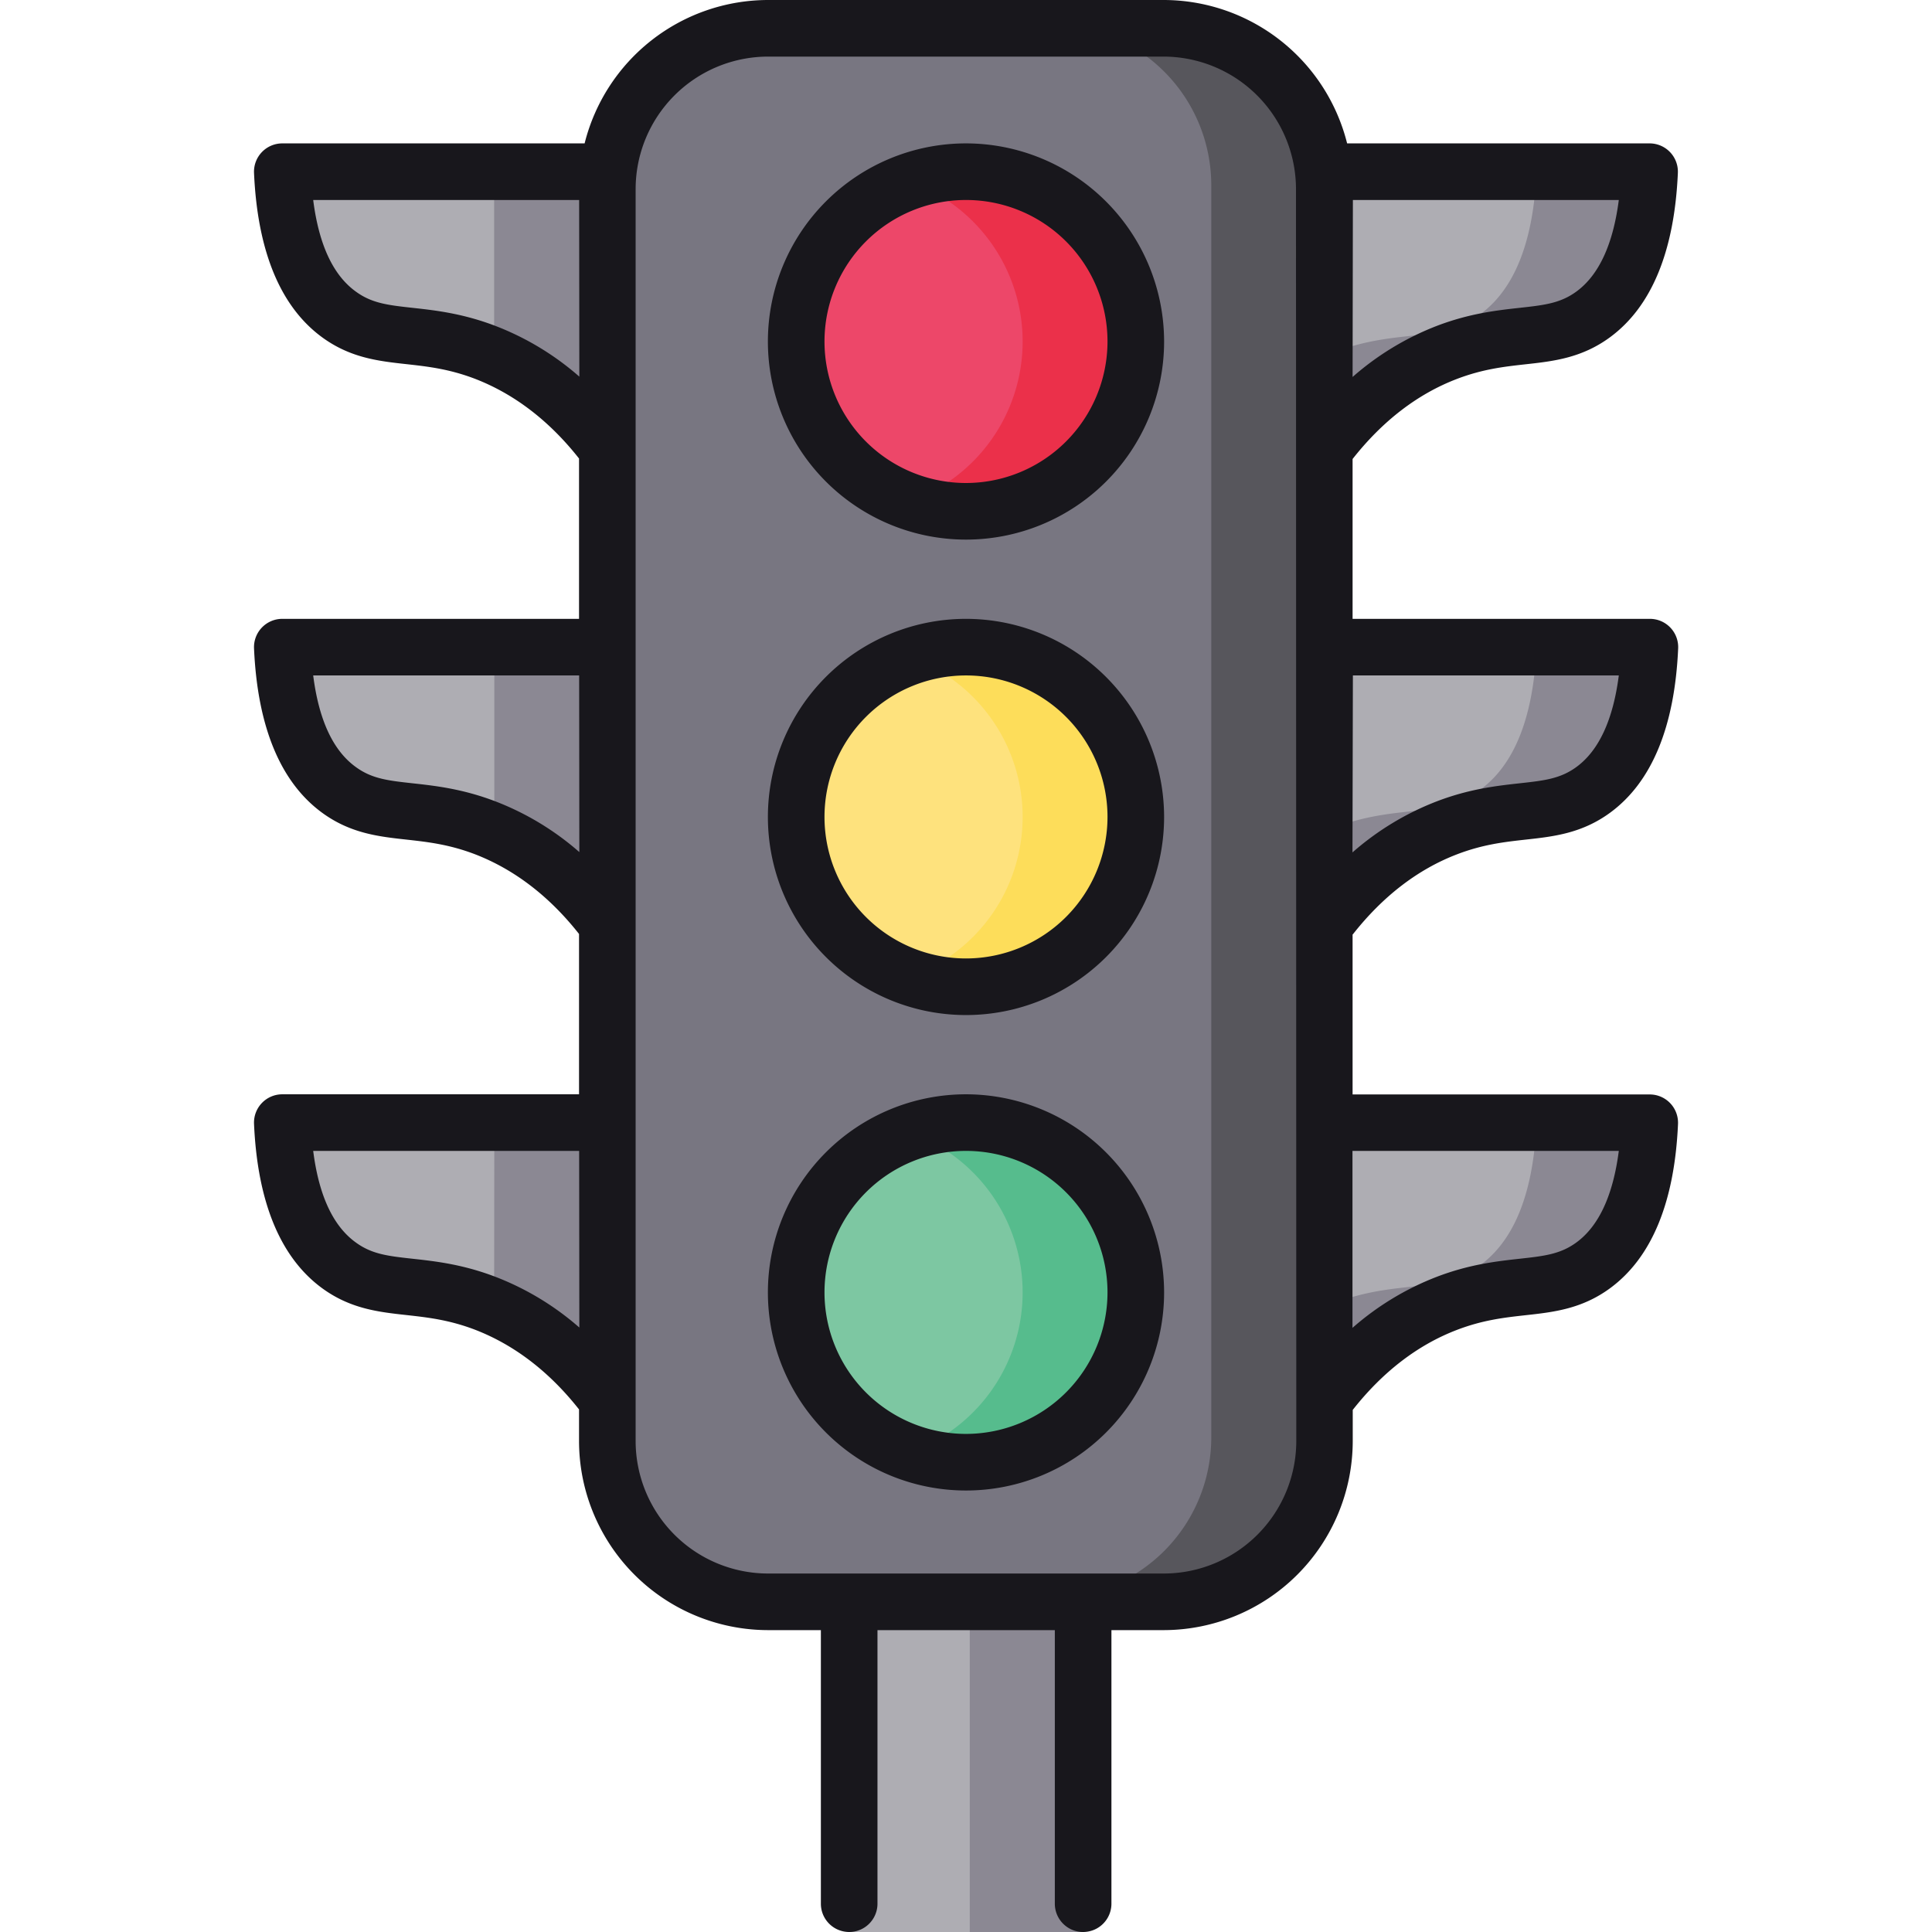 <svg xmlns="http://www.w3.org/2000/svg" data-name="Layer 1" viewBox="0 0 512 512"><path fill="#aeadb3" d="M347.22,374.33c5.94-7.55,21.25-23.23,36.21-28.95,17.16-6.56,28-2.15,38.82-10.08,6.47-4.74,13.91-14.61,14.94-37.8h-90Z"/><path fill="#8b8893" d="M407.19,297.5c-1,23.19-8.47,33.06-14.94,37.8-10.83,7.93-21.66,3.52-38.82,10.08a50.28,50.28,0,0,0-6.21,2.91v26c5.94-7.55,21.25-23.23,36.21-28.95,17.16-6.56,28-2.15,38.82-10.08,6.47-4.74,13.91-14.61,14.94-37.8Z"/><path fill="#aeadb3" d="M347.22,248.33c5.94-7.55,21.25-23.23,36.21-29,17.16-6.56,28-2.15,38.82-10.08,6.47-4.74,13.91-14.61,14.94-37.8h-90Z"/><path fill="#8b8893" d="M407.19,171.5c-1,23.19-8.47,33.06-14.94,37.8-10.83,7.93-21.66,3.52-38.82,10.08a50.28,50.28,0,0,0-6.21,2.91v26c5.94-7.55,21.25-23.23,36.21-29,17.16-6.56,28-2.15,38.82-10.08,6.47-4.74,13.91-14.61,14.94-37.8Z"/><path fill="#aeadb3" d="M347.22,122.33c5.94-7.55,21.25-23.23,36.21-28.95,17.16-6.56,28-2.15,38.82-10.08,6.47-4.74,13.91-14.61,14.94-37.8h-90Z"/><path fill="#8b8893" d="M407.19,45.5c-1,23.19-8.47,33.06-14.94,37.8-10.83,7.93-21.66,3.52-38.82,10.08a50.28,50.28,0,0,0-6.21,2.91v26c5.94-7.55,21.25-23.23,36.21-28.95,17.16-6.56,28-2.15,38.82-10.08,6.47-4.74,13.91-14.61,14.94-37.8Z"/><path fill="#aeadb3" d="M167.22 297.5v76.83C161.28 366.78 146 351.1 131 345.38l-.05 0c-17.13-6.53-27.95-2.14-38.76-10.06-6.48-4.74-13.91-14.61-14.94-37.8h90zM167.22 171.5v76.83c-5.94-7.55-21.25-23.23-36.22-29l-.05 0c-17.13-6.53-27.95-2.14-38.76-10.06-6.48-4.74-13.91-14.61-14.94-37.8h90zM167.22 45.5v76.83C161.28 114.78 146 99.1 131 93.38l-.05 0C113.82 86.83 103 91.22 92.19 83.3c-6.48-4.74-13.91-14.61-14.94-37.8h90z"/><rect width="190" height="417" x="160.95" y="7.5" fill="#787681" rx="42.6"/><path fill="#8b8893" d="M167.22 45.5v76.83C161.28 114.78 146 99.1 131 93.38l-.05 0V50.1a41.18 41.18 0 0 1 .25-4.6zM131 171.5h36.27v76.83c-5.94-7.55-21.25-23.23-36.22-29l-.05 0z"/><rect width="62" height="98.04" x="225" y="413.96" fill="#aeadb3"/><rect width="30" height="98.04" x="257" y="413.96" fill="#8b8893"/><path fill="#8b8893" d="M131,297.5h36.27v76.83C161.28,366.78,146,351.1,131,345.38l-.05,0Z"/><rect width="190" height="417" x="160.95" y="6.5" fill="#787681" rx="42.6"/><path fill="#57565c" d="M308.35,6.5h-30A42.6,42.6,0,0,1,321,49.1V380.9a42.6,42.6,0,0,1-42.6,42.6h30A42.6,42.6,0,0,0,351,380.9V49.1A42.6,42.6,0,0,0,308.35,6.5Z"/><circle cx="255.95" cy="90.5" r="45" fill="#ed4769"/><path fill="#eb304a" d="M256,45.5a44.88,44.88,0,0,0-15,2.57,45,45,0,0,1,0,84.86A45,45,0,1,0,256,45.5Z"/><circle cx="255.95" cy="216.5" r="45" fill="#fee27d"/><path fill="#fddd5a" d="M256,171.5a44.88,44.88,0,0,0-15,2.57,45,45,0,0,1,0,84.86,45,45,0,1,0,15-87.43Z"/><circle cx="255.95" cy="342.5" r="45" fill="#7dc7a2"/><path fill="#56bc8d" d="M256,297.5a44.88,44.88,0,0,0-15,2.57,45,45,0,0,1,0,84.86,45,45,0,1,0,15-87.43Z"/><path fill="#18171c" d="M256,164a52.5,52.5,0,1,0,52.5,52.5A52.56,52.56,0,0,0,256,164Zm0,90a37.5,37.5,0,1,1,37.5-37.5A37.54,37.54,0,0,1,256,254Zm102.53-6.4c7.95-10.1,17.24-17.24,27.63-21.21,6.9-2.64,12.64-3.27,18.2-3.89,7.3-.8,14.85-1.63,22.37-7.15,11-8.08,17.08-22.72,18-43.52a7.5,7.5,0,0,0-7.49-7.83H358.45V121.64l0,0c7.95-10.1,17.24-17.24,27.63-21.21,6.9-2.64,12.64-3.27,18.2-3.89,7.3-.8,14.85-1.63,22.37-7.15,11-8.08,17.08-22.72,18-43.52A7.5,7.5,0,0,0,437.19,38H357A50.17,50.17,0,0,0,308.35,0H203.54a50.18,50.18,0,0,0-48.61,38H74.81a7.5,7.5,0,0,0-7.49,7.83c.92,20.8,7,35.44,18,43.52,7.52,5.52,15.07,6.35,22.37,7.15,5.56.62,11.3,1.25,18.2,3.89,10.35,4,19.63,11.06,27.56,21.12V164H74.81a7.5,7.5,0,0,0-7.49,7.83c.92,20.8,7,35.44,18,43.52,7.52,5.52,15.07,6.35,22.37,7.15,5.56.62,11.3,1.25,18.2,3.89,10.35,4,19.63,11.06,27.56,21.12V290H74.81a7.5,7.5,0,0,0-7.49,7.83c.92,20.8,7,35.44,18,43.52,7.52,5.52,15.07,6.35,22.37,7.15,5.56.62,11.3,1.25,18.2,3.89,10.35,4,19.63,11.06,27.56,21.12v8.39A50.15,50.15,0,0,0,203.54,432h14v72.5a7.5,7.5,0,0,0,15,0V432h47v72.5a7.5,7.5,0,0,0,15,0V432h13.85a50.16,50.16,0,0,0,50.1-50.1v-8.26l0,0c7.95-10.1,17.24-17.24,27.63-21.21,6.9-2.64,12.64-3.27,18.2-3.89,7.3-.8,14.85-1.63,22.37-7.15,11-8.08,17.08-22.72,18-43.52a7.5,7.5,0,0,0-7.49-7.83H358.45V247.64Zm0-194.6H429c-1.52,11.76-5.28,19.9-11.22,24.25-4.29,3.15-8.6,3.62-15.14,4.34-5.89.65-13.22,1.46-21.91,4.79A74.34,74.34,0,0,0,358.45,99.9Zm0,126H429c-1.52,11.76-5.28,19.9-11.22,24.25-4.29,3.15-8.6,3.62-15.14,4.34-5.89.65-13.22,1.46-21.91,4.79a74.34,74.34,0,0,0-22.31,13.52Zm-205,172.81a74.11,74.11,0,0,0-22.21-13.43c-8.69-3.33-16-4.14-21.91-4.79-6.54-.72-10.85-1.19-15.14-4.34C88.25,324.9,84.49,316.76,83,305h70.48Zm0-126a74.11,74.11,0,0,0-22.21-13.43c-8.69-3.33-16-4.14-21.91-4.79-6.54-.72-10.85-1.19-15.14-4.34C88.25,198.9,84.49,190.76,83,179h70.48Zm0-126a74.11,74.11,0,0,0-22.21-13.43c-8.69-3.33-16-4.14-21.91-4.79-6.54-.72-10.85-1.19-15.14-4.34C88.25,72.9,84.49,64.76,83,53h70.48Zm190,282.09a35.14,35.14,0,0,1-35.1,35.1H203.54a35.13,35.13,0,0,1-35.09-35.1V50.1A35.13,35.13,0,0,1,203.54,15H308.35a35.14,35.14,0,0,1,35.1,35.1ZM429,305c-1.52,11.76-5.28,19.9-11.22,24.25-4.29,3.15-8.6,3.62-15.14,4.34-5.89.65-13.22,1.46-21.91,4.79a74.34,74.34,0,0,0-22.31,13.52V305ZM256,38a52.5,52.5,0,1,0,52.5,52.5A52.56,52.56,0,0,0,256,38Zm0,90a37.5,37.5,0,1,1,37.5-37.5A37.54,37.54,0,0,1,256,128Zm0,162a52.5,52.5,0,1,0,52.5,52.5A52.56,52.56,0,0,0,256,290Zm0,90a37.5,37.5,0,1,1,37.5-37.5A37.54,37.54,0,0,1,256,380Z"/></svg>